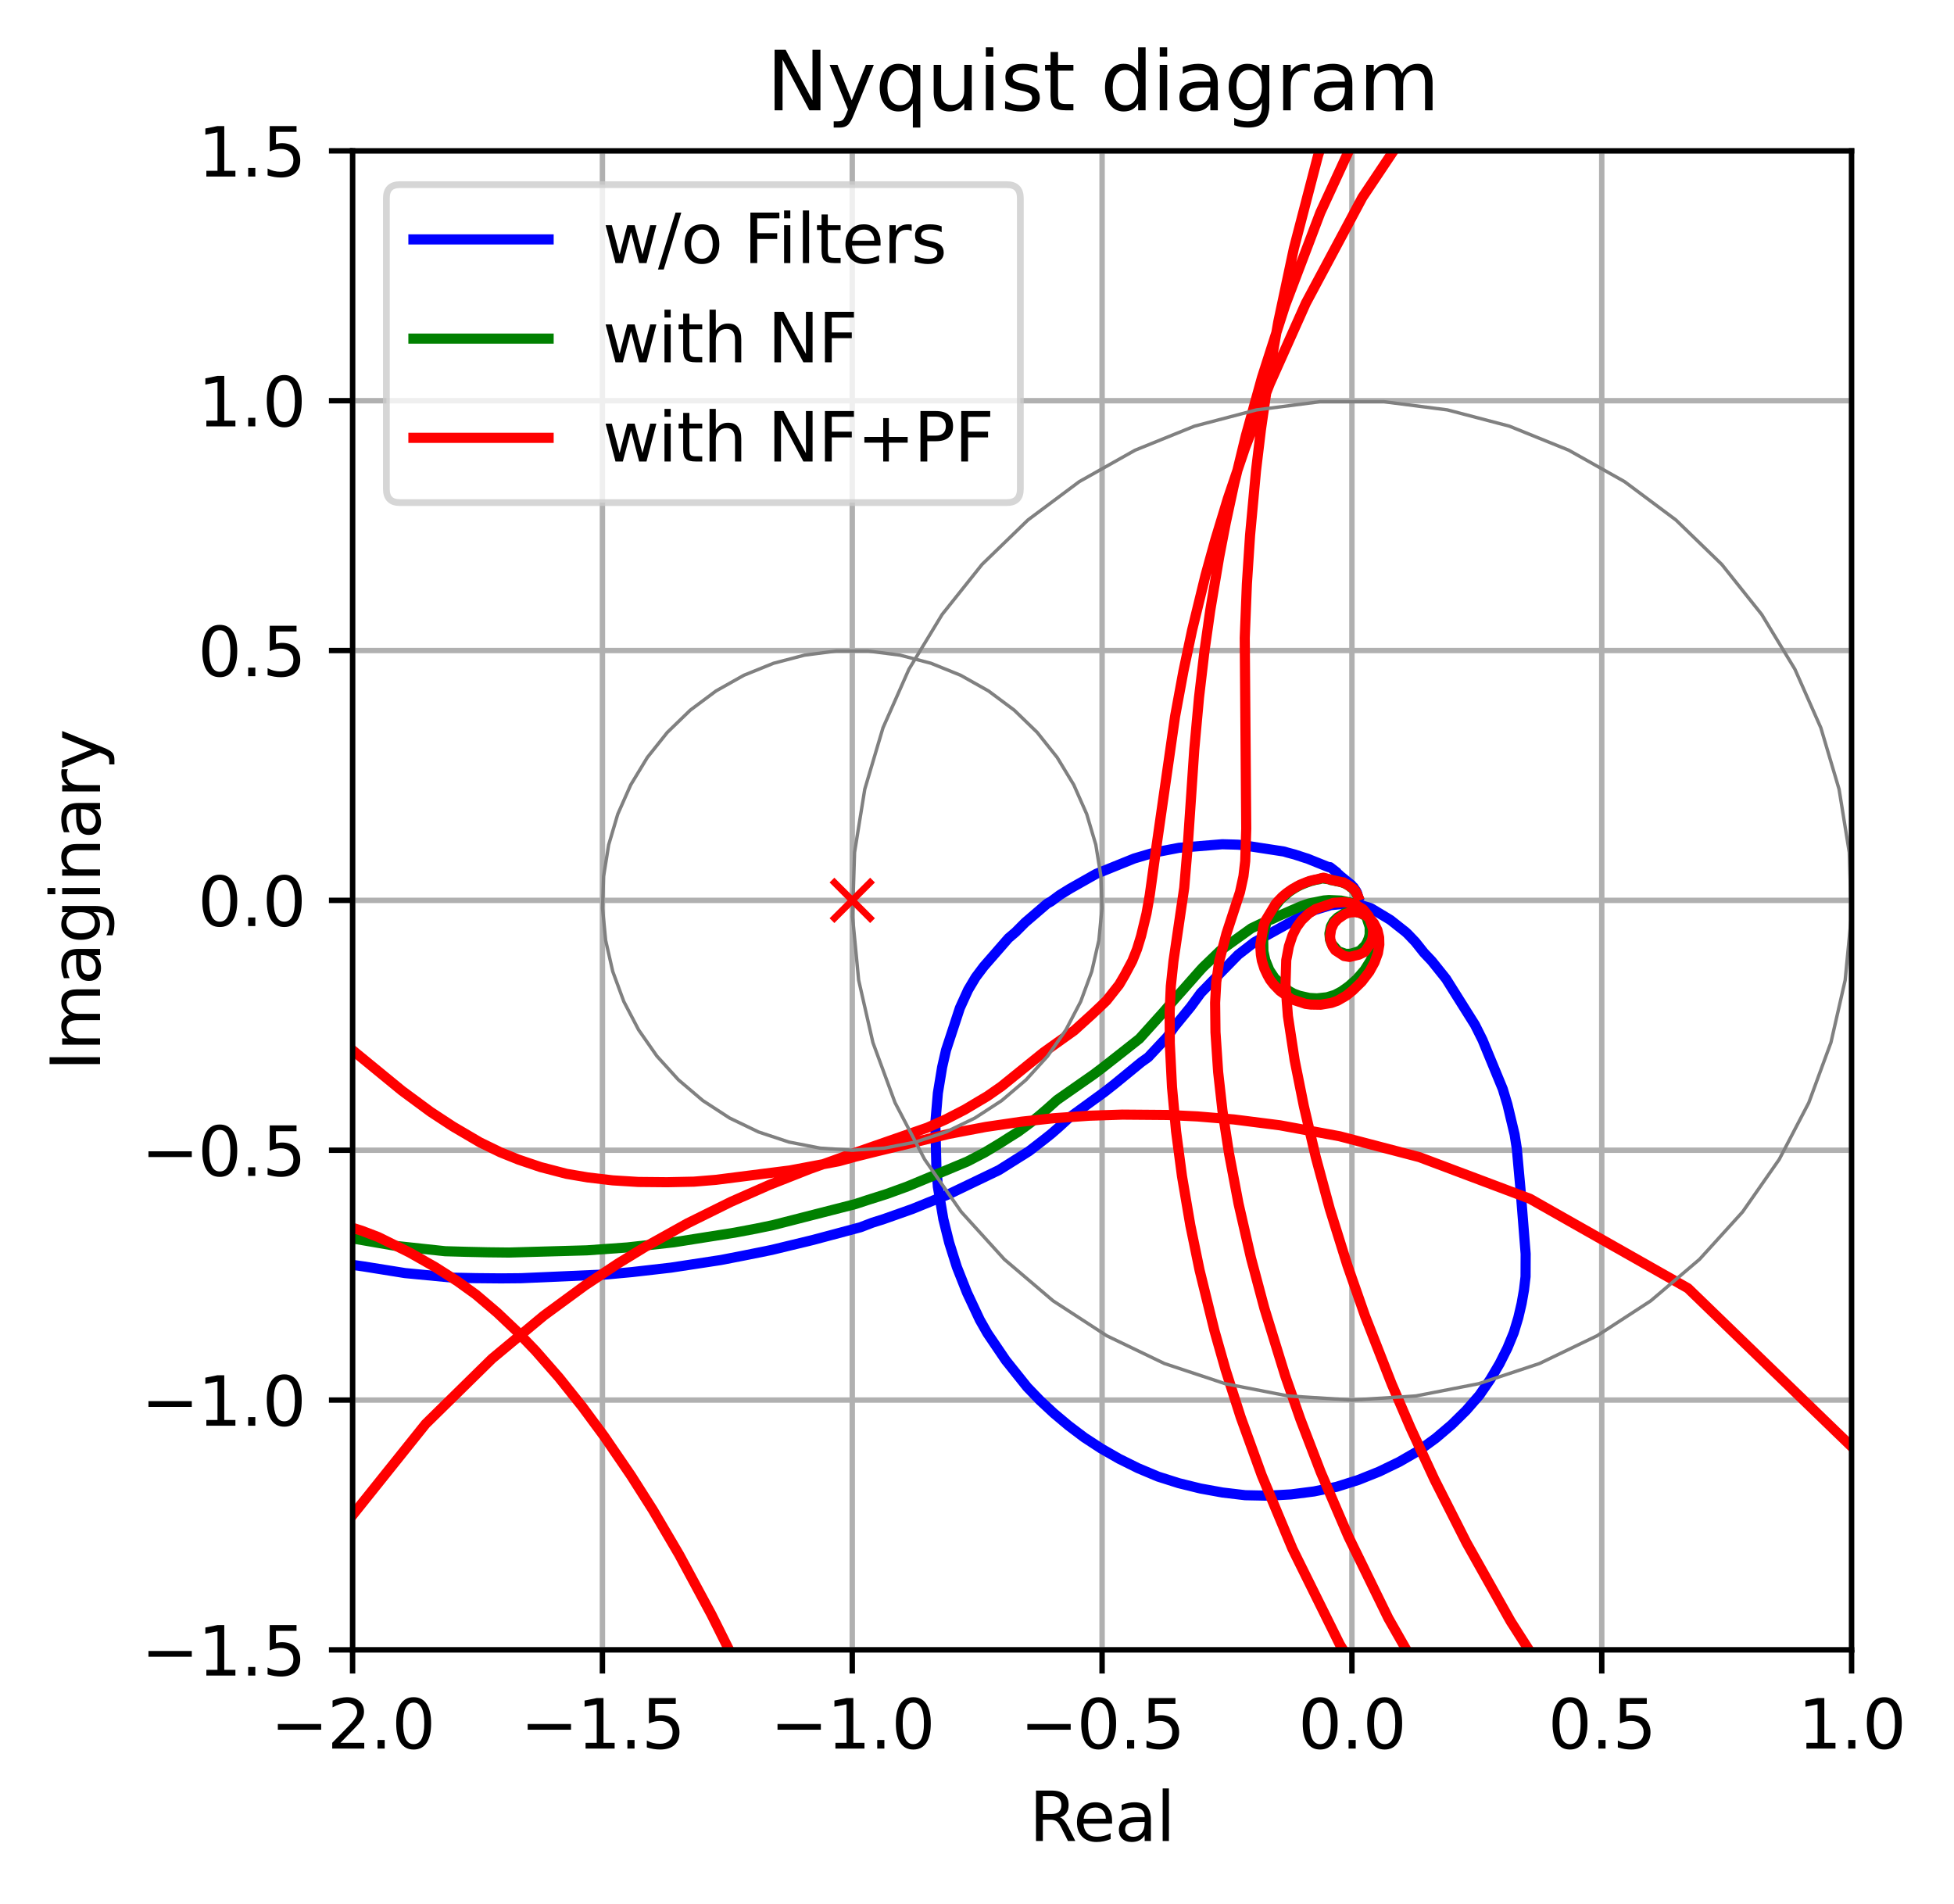 <?xml version="1.0" encoding="utf-8" standalone="no"?>
<!DOCTYPE svg PUBLIC "-//W3C//DTD SVG 1.1//EN"
  "http://www.w3.org/Graphics/SVG/1.1/DTD/svg11.dtd">
<svg xmlns:xlink="http://www.w3.org/1999/xlink" width="289.072pt" height="281.634pt" viewBox="0 0 289.072 281.634" xmlns="http://www.w3.org/2000/svg" version="1.1">
 <defs>
  <style type="text/css">*{stroke-linejoin: round; stroke-linecap: butt}</style>
 </defs>
 <g id="figure_1">
  <g id="patch_1">
   <path d="M 0 281.634 
L 289.072 281.634 
L 289.072 0 
L 0 0 
z
" style="fill: #ffffff"/>
  </g>
  <g id="axes_1">
   <g id="patch_2">
    <path d="M 52.161 244.078 
L 273.921 244.078 
L 273.921 22.318 
L 52.161 22.318 
z
" style="fill: #ffffff"/>
   </g>
   <g id="matplotlib.axis_1">
    <g id="xtick_1">
     <g id="line2d_1">
      <path d="M 52.161 244.078 
L 52.161 22.318 
" clip-path="url(#p9102ca8cbc)" style="fill: none; stroke: #b0b0b0; stroke-width: 0.8; stroke-linecap: square"/>
     </g>
     <g id="line2d_2">
      <defs>
       <path id="m57e8b98934" d="M 0 0 
L 0 3.5 
" style="stroke: #000000; stroke-width: 0.8"/>
      </defs>
      <g>
       <use xlink:href="#m57e8b98934" x="52.161" y="244.078" style="stroke: #000000; stroke-width: 0.8"/>
      </g>
     </g>
     <g id="text_1">
      <!-- −2.0 -->
      <g transform="translate(40.02 258.677) scale(0.1 -0.1)">
       <defs>
        <path id="DejaVuSans-2212" d="M 678 2272 
L 4684 2272 
L 4684 1741 
L 678 1741 
L 678 2272 
z
" transform="scale(0.016)"/>
        <path id="DejaVuSans-32" d="M 1228 531 
L 3431 531 
L 3431 0 
L 469 0 
L 469 531 
Q 828 903 1448 1529 
Q 2069 2156 2228 2338 
Q 2531 2678 2651 2914 
Q 2772 3150 2772 3378 
Q 2772 3750 2511 3984 
Q 2250 4219 1831 4219 
Q 1534 4219 1204 4116 
Q 875 4013 500 3803 
L 500 4441 
Q 881 4594 1212 4672 
Q 1544 4750 1819 4750 
Q 2544 4750 2975 4387 
Q 3406 4025 3406 3419 
Q 3406 3131 3298 2873 
Q 3191 2616 2906 2266 
Q 2828 2175 2409 1742 
Q 1991 1309 1228 531 
z
" transform="scale(0.016)"/>
        <path id="DejaVuSans-2e" d="M 684 794 
L 1344 794 
L 1344 0 
L 684 0 
L 684 794 
z
" transform="scale(0.016)"/>
        <path id="DejaVuSans-30" d="M 2034 4250 
Q 1547 4250 1301 3770 
Q 1056 3291 1056 2328 
Q 1056 1369 1301 889 
Q 1547 409 2034 409 
Q 2525 409 2770 889 
Q 3016 1369 3016 2328 
Q 3016 3291 2770 3770 
Q 2525 4250 2034 4250 
z
M 2034 4750 
Q 2819 4750 3233 4129 
Q 3647 3509 3647 2328 
Q 3647 1150 3233 529 
Q 2819 -91 2034 -91 
Q 1250 -91 836 529 
Q 422 1150 422 2328 
Q 422 3509 836 4129 
Q 1250 4750 2034 4750 
z
" transform="scale(0.016)"/>
       </defs>
       <use xlink:href="#DejaVuSans-2212"/>
       <use xlink:href="#DejaVuSans-32" x="83.789"/>
       <use xlink:href="#DejaVuSans-2e" x="147.412"/>
       <use xlink:href="#DejaVuSans-30" x="179.199"/>
      </g>
     </g>
    </g>
    <g id="xtick_2">
     <g id="line2d_3">
      <path d="M 89.121 244.078 
L 89.121 22.318 
" clip-path="url(#p9102ca8cbc)" style="fill: none; stroke: #b0b0b0; stroke-width: 0.8; stroke-linecap: square"/>
     </g>
     <g id="line2d_4">
      <g>
       <use xlink:href="#m57e8b98934" x="89.121" y="244.078" style="stroke: #000000; stroke-width: 0.8"/>
      </g>
     </g>
     <g id="text_2">
      <!-- −1.5 -->
      <g transform="translate(76.98 258.677) scale(0.1 -0.1)">
       <defs>
        <path id="DejaVuSans-31" d="M 794 531 
L 1825 531 
L 1825 4091 
L 703 3866 
L 703 4441 
L 1819 4666 
L 2450 4666 
L 2450 531 
L 3481 531 
L 3481 0 
L 794 0 
L 794 531 
z
" transform="scale(0.016)"/>
        <path id="DejaVuSans-35" d="M 691 4666 
L 3169 4666 
L 3169 4134 
L 1269 4134 
L 1269 2991 
Q 1406 3038 1543 3061 
Q 1681 3084 1819 3084 
Q 2600 3084 3056 2656 
Q 3513 2228 3513 1497 
Q 3513 744 3044 326 
Q 2575 -91 1722 -91 
Q 1428 -91 1123 -41 
Q 819 9 494 109 
L 494 744 
Q 775 591 1075 516 
Q 1375 441 1709 441 
Q 2250 441 2565 725 
Q 2881 1009 2881 1497 
Q 2881 1984 2565 2268 
Q 2250 2553 1709 2553 
Q 1456 2553 1204 2497 
Q 953 2441 691 2322 
L 691 4666 
z
" transform="scale(0.016)"/>
       </defs>
       <use xlink:href="#DejaVuSans-2212"/>
       <use xlink:href="#DejaVuSans-31" x="83.789"/>
       <use xlink:href="#DejaVuSans-2e" x="147.412"/>
       <use xlink:href="#DejaVuSans-35" x="179.199"/>
      </g>
     </g>
    </g>
    <g id="xtick_3">
     <g id="line2d_5">
      <path d="M 126.081 244.078 
L 126.081 22.318 
" clip-path="url(#p9102ca8cbc)" style="fill: none; stroke: #b0b0b0; stroke-width: 0.8; stroke-linecap: square"/>
     </g>
     <g id="line2d_6">
      <g>
       <use xlink:href="#m57e8b98934" x="126.081" y="244.078" style="stroke: #000000; stroke-width: 0.8"/>
      </g>
     </g>
     <g id="text_3">
      <!-- −1.0 -->
      <g transform="translate(113.94 258.677) scale(0.1 -0.1)">
       <use xlink:href="#DejaVuSans-2212"/>
       <use xlink:href="#DejaVuSans-31" x="83.789"/>
       <use xlink:href="#DejaVuSans-2e" x="147.412"/>
       <use xlink:href="#DejaVuSans-30" x="179.199"/>
      </g>
     </g>
    </g>
    <g id="xtick_4">
     <g id="line2d_7">
      <path d="M 163.041 244.078 
L 163.041 22.318 
" clip-path="url(#p9102ca8cbc)" style="fill: none; stroke: #b0b0b0; stroke-width: 0.8; stroke-linecap: square"/>
     </g>
     <g id="line2d_8">
      <g>
       <use xlink:href="#m57e8b98934" x="163.041" y="244.078" style="stroke: #000000; stroke-width: 0.8"/>
      </g>
     </g>
     <g id="text_4">
      <!-- −0.5 -->
      <g transform="translate(150.9 258.677) scale(0.1 -0.1)">
       <use xlink:href="#DejaVuSans-2212"/>
       <use xlink:href="#DejaVuSans-30" x="83.789"/>
       <use xlink:href="#DejaVuSans-2e" x="147.412"/>
       <use xlink:href="#DejaVuSans-35" x="179.199"/>
      </g>
     </g>
    </g>
    <g id="xtick_5">
     <g id="line2d_9">
      <path d="M 200.001 244.078 
L 200.001 22.318 
" clip-path="url(#p9102ca8cbc)" style="fill: none; stroke: #b0b0b0; stroke-width: 0.8; stroke-linecap: square"/>
     </g>
     <g id="line2d_10">
      <g>
       <use xlink:href="#m57e8b98934" x="200.001" y="244.078" style="stroke: #000000; stroke-width: 0.8"/>
      </g>
     </g>
     <g id="text_5">
      <!-- 0.0 -->
      <g transform="translate(192.049 258.677) scale(0.1 -0.1)">
       <use xlink:href="#DejaVuSans-30"/>
       <use xlink:href="#DejaVuSans-2e" x="63.623"/>
       <use xlink:href="#DejaVuSans-30" x="95.41"/>
      </g>
     </g>
    </g>
    <g id="xtick_6">
     <g id="line2d_11">
      <path d="M 236.961 244.078 
L 236.961 22.318 
" clip-path="url(#p9102ca8cbc)" style="fill: none; stroke: #b0b0b0; stroke-width: 0.8; stroke-linecap: square"/>
     </g>
     <g id="line2d_12">
      <g>
       <use xlink:href="#m57e8b98934" x="236.961" y="244.078" style="stroke: #000000; stroke-width: 0.8"/>
      </g>
     </g>
     <g id="text_6">
      <!-- 0.5 -->
      <g transform="translate(229.009 258.677) scale(0.1 -0.1)">
       <use xlink:href="#DejaVuSans-30"/>
       <use xlink:href="#DejaVuSans-2e" x="63.623"/>
       <use xlink:href="#DejaVuSans-35" x="95.41"/>
      </g>
     </g>
    </g>
    <g id="xtick_7">
     <g id="line2d_13">
      <path d="M 273.921 244.078 
L 273.921 22.318 
" clip-path="url(#p9102ca8cbc)" style="fill: none; stroke: #b0b0b0; stroke-width: 0.8; stroke-linecap: square"/>
     </g>
     <g id="line2d_14">
      <g>
       <use xlink:href="#m57e8b98934" x="273.921" y="244.078" style="stroke: #000000; stroke-width: 0.8"/>
      </g>
     </g>
     <g id="text_7">
      <!-- 1.0 -->
      <g transform="translate(265.969 258.677) scale(0.1 -0.1)">
       <use xlink:href="#DejaVuSans-31"/>
       <use xlink:href="#DejaVuSans-2e" x="63.623"/>
       <use xlink:href="#DejaVuSans-30" x="95.41"/>
      </g>
     </g>
    </g>
    <g id="text_8">
     <!-- Real -->
     <g transform="translate(152.262 272.355) scale(0.1 -0.1)">
      <defs>
       <path id="DejaVuSans-52" d="M 2841 2188 
Q 3044 2119 3236 1894 
Q 3428 1669 3622 1275 
L 4263 0 
L 3584 0 
L 2988 1197 
Q 2756 1666 2539 1819 
Q 2322 1972 1947 1972 
L 1259 1972 
L 1259 0 
L 628 0 
L 628 4666 
L 2053 4666 
Q 2853 4666 3247 4331 
Q 3641 3997 3641 3322 
Q 3641 2881 3436 2590 
Q 3231 2300 2841 2188 
z
M 1259 4147 
L 1259 2491 
L 2053 2491 
Q 2509 2491 2742 2702 
Q 2975 2913 2975 3322 
Q 2975 3731 2742 3939 
Q 2509 4147 2053 4147 
L 1259 4147 
z
" transform="scale(0.016)"/>
       <path id="DejaVuSans-65" d="M 3597 1894 
L 3597 1613 
L 953 1613 
Q 991 1019 1311 708 
Q 1631 397 2203 397 
Q 2534 397 2845 478 
Q 3156 559 3463 722 
L 3463 178 
Q 3153 47 2828 -22 
Q 2503 -91 2169 -91 
Q 1331 -91 842 396 
Q 353 884 353 1716 
Q 353 2575 817 3079 
Q 1281 3584 2069 3584 
Q 2775 3584 3186 3129 
Q 3597 2675 3597 1894 
z
M 3022 2063 
Q 3016 2534 2758 2815 
Q 2500 3097 2075 3097 
Q 1594 3097 1305 2825 
Q 1016 2553 972 2059 
L 3022 2063 
z
" transform="scale(0.016)"/>
       <path id="DejaVuSans-61" d="M 2194 1759 
Q 1497 1759 1228 1600 
Q 959 1441 959 1056 
Q 959 750 1161 570 
Q 1363 391 1709 391 
Q 2188 391 2477 730 
Q 2766 1069 2766 1631 
L 2766 1759 
L 2194 1759 
z
M 3341 1997 
L 3341 0 
L 2766 0 
L 2766 531 
Q 2569 213 2275 61 
Q 1981 -91 1556 -91 
Q 1019 -91 701 211 
Q 384 513 384 1019 
Q 384 1609 779 1909 
Q 1175 2209 1959 2209 
L 2766 2209 
L 2766 2266 
Q 2766 2663 2505 2880 
Q 2244 3097 1772 3097 
Q 1472 3097 1187 3025 
Q 903 2953 641 2809 
L 641 3341 
Q 956 3463 1253 3523 
Q 1550 3584 1831 3584 
Q 2591 3584 2966 3190 
Q 3341 2797 3341 1997 
z
" transform="scale(0.016)"/>
       <path id="DejaVuSans-6c" d="M 603 4863 
L 1178 4863 
L 1178 0 
L 603 0 
L 603 4863 
z
" transform="scale(0.016)"/>
      </defs>
      <use xlink:href="#DejaVuSans-52"/>
      <use xlink:href="#DejaVuSans-65" x="64.982"/>
      <use xlink:href="#DejaVuSans-61" x="126.506"/>
      <use xlink:href="#DejaVuSans-6c" x="187.785"/>
     </g>
    </g>
   </g>
   <g id="matplotlib.axis_2">
    <g id="ytick_1">
     <g id="line2d_15">
      <path d="M 52.161 244.078 
L 273.921 244.078 
" clip-path="url(#p9102ca8cbc)" style="fill: none; stroke: #b0b0b0; stroke-width: 0.8; stroke-linecap: square"/>
     </g>
     <g id="line2d_16">
      <defs>
       <path id="m9b3be0ae47" d="M 0 0 
L -3.5 0 
" style="stroke: #000000; stroke-width: 0.8"/>
      </defs>
      <g>
       <use xlink:href="#m9b3be0ae47" x="52.161" y="244.078" style="stroke: #000000; stroke-width: 0.8"/>
      </g>
     </g>
     <g id="text_9">
      <!-- −1.5 -->
      <g transform="translate(20.878 247.877) scale(0.1 -0.1)">
       <use xlink:href="#DejaVuSans-2212"/>
       <use xlink:href="#DejaVuSans-31" x="83.789"/>
       <use xlink:href="#DejaVuSans-2e" x="147.412"/>
       <use xlink:href="#DejaVuSans-35" x="179.199"/>
      </g>
     </g>
    </g>
    <g id="ytick_2">
     <g id="line2d_17">
      <path d="M 52.161 207.118 
L 273.921 207.118 
" clip-path="url(#p9102ca8cbc)" style="fill: none; stroke: #b0b0b0; stroke-width: 0.8; stroke-linecap: square"/>
     </g>
     <g id="line2d_18">
      <g>
       <use xlink:href="#m9b3be0ae47" x="52.161" y="207.118" style="stroke: #000000; stroke-width: 0.8"/>
      </g>
     </g>
     <g id="text_10">
      <!-- −1.0 -->
      <g transform="translate(20.878 210.917) scale(0.1 -0.1)">
       <use xlink:href="#DejaVuSans-2212"/>
       <use xlink:href="#DejaVuSans-31" x="83.789"/>
       <use xlink:href="#DejaVuSans-2e" x="147.412"/>
       <use xlink:href="#DejaVuSans-30" x="179.199"/>
      </g>
     </g>
    </g>
    <g id="ytick_3">
     <g id="line2d_19">
      <path d="M 52.161 170.158 
L 273.921 170.158 
" clip-path="url(#p9102ca8cbc)" style="fill: none; stroke: #b0b0b0; stroke-width: 0.8; stroke-linecap: square"/>
     </g>
     <g id="line2d_20">
      <g>
       <use xlink:href="#m9b3be0ae47" x="52.161" y="170.158" style="stroke: #000000; stroke-width: 0.8"/>
      </g>
     </g>
     <g id="text_11">
      <!-- −0.5 -->
      <g transform="translate(20.878 173.957) scale(0.1 -0.1)">
       <use xlink:href="#DejaVuSans-2212"/>
       <use xlink:href="#DejaVuSans-30" x="83.789"/>
       <use xlink:href="#DejaVuSans-2e" x="147.412"/>
       <use xlink:href="#DejaVuSans-35" x="179.199"/>
      </g>
     </g>
    </g>
    <g id="ytick_4">
     <g id="line2d_21">
      <path d="M 52.161 133.198 
L 273.921 133.198 
" clip-path="url(#p9102ca8cbc)" style="fill: none; stroke: #b0b0b0; stroke-width: 0.8; stroke-linecap: square"/>
     </g>
     <g id="line2d_22">
      <g>
       <use xlink:href="#m9b3be0ae47" x="52.161" y="133.198" style="stroke: #000000; stroke-width: 0.8"/>
      </g>
     </g>
     <g id="text_12">
      <!-- 0.0 -->
      <g transform="translate(29.258 136.997) scale(0.1 -0.1)">
       <use xlink:href="#DejaVuSans-30"/>
       <use xlink:href="#DejaVuSans-2e" x="63.623"/>
       <use xlink:href="#DejaVuSans-30" x="95.41"/>
      </g>
     </g>
    </g>
    <g id="ytick_5">
     <g id="line2d_23">
      <path d="M 52.161 96.238 
L 273.921 96.238 
" clip-path="url(#p9102ca8cbc)" style="fill: none; stroke: #b0b0b0; stroke-width: 0.8; stroke-linecap: square"/>
     </g>
     <g id="line2d_24">
      <g>
       <use xlink:href="#m9b3be0ae47" x="52.161" y="96.238" style="stroke: #000000; stroke-width: 0.8"/>
      </g>
     </g>
     <g id="text_13">
      <!-- 0.5 -->
      <g transform="translate(29.258 100.037) scale(0.1 -0.1)">
       <use xlink:href="#DejaVuSans-30"/>
       <use xlink:href="#DejaVuSans-2e" x="63.623"/>
       <use xlink:href="#DejaVuSans-35" x="95.41"/>
      </g>
     </g>
    </g>
    <g id="ytick_6">
     <g id="line2d_25">
      <path d="M 52.161 59.278 
L 273.921 59.278 
" clip-path="url(#p9102ca8cbc)" style="fill: none; stroke: #b0b0b0; stroke-width: 0.8; stroke-linecap: square"/>
     </g>
     <g id="line2d_26">
      <g>
       <use xlink:href="#m9b3be0ae47" x="52.161" y="59.278" style="stroke: #000000; stroke-width: 0.8"/>
      </g>
     </g>
     <g id="text_14">
      <!-- 1.0 -->
      <g transform="translate(29.258 63.077) scale(0.1 -0.1)">
       <use xlink:href="#DejaVuSans-31"/>
       <use xlink:href="#DejaVuSans-2e" x="63.623"/>
       <use xlink:href="#DejaVuSans-30" x="95.41"/>
      </g>
     </g>
    </g>
    <g id="ytick_7">
     <g id="line2d_27">
      <path d="M 52.161 22.318 
L 273.921 22.318 
" clip-path="url(#p9102ca8cbc)" style="fill: none; stroke: #b0b0b0; stroke-width: 0.8; stroke-linecap: square"/>
     </g>
     <g id="line2d_28">
      <g>
       <use xlink:href="#m9b3be0ae47" x="52.161" y="22.318" style="stroke: #000000; stroke-width: 0.8"/>
      </g>
     </g>
     <g id="text_15">
      <!-- 1.5 -->
      <g transform="translate(29.258 26.117) scale(0.1 -0.1)">
       <use xlink:href="#DejaVuSans-31"/>
       <use xlink:href="#DejaVuSans-2e" x="63.623"/>
       <use xlink:href="#DejaVuSans-35" x="95.41"/>
      </g>
     </g>
    </g>
    <g id="text_16">
     <!-- Imaginary -->
     <g transform="translate(14.798 158.418) rotate(-90) scale(0.1 -0.1)">
      <defs>
       <path id="DejaVuSans-49" d="M 628 4666 
L 1259 4666 
L 1259 0 
L 628 0 
L 628 4666 
z
" transform="scale(0.016)"/>
       <path id="DejaVuSans-6d" d="M 3328 2828 
Q 3544 3216 3844 3400 
Q 4144 3584 4550 3584 
Q 5097 3584 5394 3201 
Q 5691 2819 5691 2113 
L 5691 0 
L 5113 0 
L 5113 2094 
Q 5113 2597 4934 2840 
Q 4756 3084 4391 3084 
Q 3944 3084 3684 2787 
Q 3425 2491 3425 1978 
L 3425 0 
L 2847 0 
L 2847 2094 
Q 2847 2600 2669 2842 
Q 2491 3084 2119 3084 
Q 1678 3084 1418 2786 
Q 1159 2488 1159 1978 
L 1159 0 
L 581 0 
L 581 3500 
L 1159 3500 
L 1159 2956 
Q 1356 3278 1631 3431 
Q 1906 3584 2284 3584 
Q 2666 3584 2933 3390 
Q 3200 3197 3328 2828 
z
" transform="scale(0.016)"/>
       <path id="DejaVuSans-67" d="M 2906 1791 
Q 2906 2416 2648 2759 
Q 2391 3103 1925 3103 
Q 1463 3103 1205 2759 
Q 947 2416 947 1791 
Q 947 1169 1205 825 
Q 1463 481 1925 481 
Q 2391 481 2648 825 
Q 2906 1169 2906 1791 
z
M 3481 434 
Q 3481 -459 3084 -895 
Q 2688 -1331 1869 -1331 
Q 1566 -1331 1297 -1286 
Q 1028 -1241 775 -1147 
L 775 -588 
Q 1028 -725 1275 -790 
Q 1522 -856 1778 -856 
Q 2344 -856 2625 -561 
Q 2906 -266 2906 331 
L 2906 616 
Q 2728 306 2450 153 
Q 2172 0 1784 0 
Q 1141 0 747 490 
Q 353 981 353 1791 
Q 353 2603 747 3093 
Q 1141 3584 1784 3584 
Q 2172 3584 2450 3431 
Q 2728 3278 2906 2969 
L 2906 3500 
L 3481 3500 
L 3481 434 
z
" transform="scale(0.016)"/>
       <path id="DejaVuSans-69" d="M 603 3500 
L 1178 3500 
L 1178 0 
L 603 0 
L 603 3500 
z
M 603 4863 
L 1178 4863 
L 1178 4134 
L 603 4134 
L 603 4863 
z
" transform="scale(0.016)"/>
       <path id="DejaVuSans-6e" d="M 3513 2113 
L 3513 0 
L 2938 0 
L 2938 2094 
Q 2938 2591 2744 2837 
Q 2550 3084 2163 3084 
Q 1697 3084 1428 2787 
Q 1159 2491 1159 1978 
L 1159 0 
L 581 0 
L 581 3500 
L 1159 3500 
L 1159 2956 
Q 1366 3272 1645 3428 
Q 1925 3584 2291 3584 
Q 2894 3584 3203 3211 
Q 3513 2838 3513 2113 
z
" transform="scale(0.016)"/>
       <path id="DejaVuSans-72" d="M 2631 2963 
Q 2534 3019 2420 3045 
Q 2306 3072 2169 3072 
Q 1681 3072 1420 2755 
Q 1159 2438 1159 1844 
L 1159 0 
L 581 0 
L 581 3500 
L 1159 3500 
L 1159 2956 
Q 1341 3275 1631 3429 
Q 1922 3584 2338 3584 
Q 2397 3584 2469 3576 
Q 2541 3569 2628 3553 
L 2631 2963 
z
" transform="scale(0.016)"/>
       <path id="DejaVuSans-79" d="M 2059 -325 
Q 1816 -950 1584 -1140 
Q 1353 -1331 966 -1331 
L 506 -1331 
L 506 -850 
L 844 -850 
Q 1081 -850 1212 -737 
Q 1344 -625 1503 -206 
L 1606 56 
L 191 3500 
L 800 3500 
L 1894 763 
L 2988 3500 
L 3597 3500 
L 2059 -325 
z
" transform="scale(0.016)"/>
      </defs>
      <use xlink:href="#DejaVuSans-49"/>
      <use xlink:href="#DejaVuSans-6d" x="29.492"/>
      <use xlink:href="#DejaVuSans-61" x="126.904"/>
      <use xlink:href="#DejaVuSans-67" x="188.184"/>
      <use xlink:href="#DejaVuSans-69" x="251.66"/>
      <use xlink:href="#DejaVuSans-6e" x="279.443"/>
      <use xlink:href="#DejaVuSans-61" x="342.822"/>
      <use xlink:href="#DejaVuSans-72" x="404.102"/>
      <use xlink:href="#DejaVuSans-79" x="445.215"/>
     </g>
    </g>
   </g>
   <g id="line2d_29">
    <path d="M -1 168.209 
L 3.293 170.373 
L 8.539 172.741 
L 12.904 174.49 
L 17.42 176.059 
L 20.818 177.255 
L 23.469 178.322 
L 29.188 181.055 
L 34.599 183.592 
L 37.787 184.743 
L 41.895 185.77 
L 45.884 186.486 
L 52.051 187.107 
L 53.829 187.361 
L 59.917 188.336 
L 67.017 189.016 
L 70.447 189.087 
L 74.127 189.121 
L 77.054 189.095 
L 89.793 188.531 
L 93.485 188.189 
L 99.252 187.531 
L 106.629 186.406 
L 110.107 185.729 
L 114.176 184.908 
L 116.862 184.257 
L 120.226 183.446 
L 127.283 181.561 
L 129.068 180.877 
L 130.72 180.356 
L 134.966 178.854 
L 140.401 176.645 
L 147.774 173.105 
L 152.233 170.302 
L 154.632 168.445 
L 155.506 167.748 
L 156.639 166.762 
L 158.204 165.323 
L 163.48 161.484 
L 164.855 160.402 
L 168.847 157.132 
L 169.867 156.405 
L 171.711 154.431 
L 172.661 153.423 
L 173.721 151.912 
L 176.134 148.966 
L 177.659 146.883 
L 183.169 141.246 
L 185.56 139.396 
L 191.583 136.058 
L 192.229 135.7 
L 194.502 134.623 
L 196.842 133.914 
L 199.742 133.594 
L 200.402 133.63 
L 202.665 134.307 
L 202.858 134.391 
L 205.437 135.939 
L 205.709 136.108 
L 207.932 137.863 
L 208.223 138.131 
L 209.374 139.331 
L 210.659 140.948 
L 211.811 142.164 
L 213.921 144.799 
L 218.204 151.611 
L 219.318 153.836 
L 222.319 161.108 
L 223.015 163.414 
L 224.071 167.843 
L 224.396 169.924 
L 224.971 176.286 
L 225.704 185.489 
L 225.689 188.857 
L 225.461 190.807 
L 225.105 192.839 
L 224.611 194.948 
L 223.947 197.141 
L 223.005 199.427 
L 221.847 201.736 
L 220.475 204.06 
L 218.869 206.391 
L 216.914 208.64 
L 214.761 210.761 
L 212.414 212.755 
L 209.842 214.629 
L 207 216.267 
L 204.031 217.704 
L 200.944 218.94 
L 197.72 219.96 
L 194.39 220.64 
L 191.015 221.074 
L 187.617 221.267 
L 184.22 221.197 
L 180.865 220.8 
L 177.582 220.203 
L 174.388 219.417 
L 171.313 218.439 
L 168.374 217.204 
L 165.566 215.813 
L 162.901 214.287 
L 160.395 212.649 
L 158.077 210.897 
L 155.892 209.066 
L 153.849 207.165 
L 151.96 205.206 
L 148.786 201.234 
L 146.083 197.25 
L 144.946 195.252 
L 143.059 191.236 
L 141.552 187.426 
L 140.419 183.827 
L 139.557 180.357 
L 138.746 175.56 
L 138.527 172.6 
L 138.37 166.144 
L 138.748 161.706 
L 139.374 157.889 
L 139.954 155.353 
L 142.005 149.116 
L 143.224 146.438 
L 144.331 144.582 
L 145.529 142.99 
L 149.197 138.785 
L 150.228 137.908 
L 151.661 136.469 
L 154.909 133.683 
L 155.506 133.348 
L 156.77 132.41 
L 158.294 131.468 
L 162.167 129.278 
L 167.802 127 
L 170.193 126.293 
L 171.338 126.01 
L 174.429 125.42 
L 180.819 124.894 
L 182.487 124.939 
L 183.116 124.961 
L 183.577 124.995 
L 189.952 125.974 
L 190.439 126.122 
L 190.725 126.198 
L 191.529 126.412 
L 192.985 126.89 
L 193.292 126.982 
L 193.454 127.036 
L 193.706 127.136 
L 193.957 127.241 
L 196.563 128.285 
L 196.77 128.283 
L 197.711 129.014 
L 197.702 129.021 
L 197.751 129.042 
L 197.78 129.098 
L 197.933 129.265 
L 198.061 129.387 
L 198.132 129.467 
L 198.104 129.393 
L 198.149 129.463 
L 199.906 130.899 
L 199.888 130.887 
L 199.905 130.937 
L 199.905 130.885 
L 199.973 130.955 
L 200.037 131.062 
L 200.248 131.25 
L 200.22 131.254 
L 200.198 131.262 
L 200.301 131.33 
L 200.292 131.308 
L 200.347 131.454 
L 200.359 131.438 
L 200.63 131.827 
L 200.618 131.804 
L 200.633 131.921 
L 200.645 131.92 
L 200.631 131.938 
L 200.722 132.069 
L 200.74 132.037 
L 200.754 132.182 
L 200.818 132.243 
L 200.743 132.221 
L 200.804 132.271 
L 200.91 132.654 
L 200.796 132.271 
L 200.91 132.654 
" clip-path="url(#p9102ca8cbc)" style="fill: none; stroke: #0000ff; stroke-width: 1.5; stroke-linecap: square"/>
   </g>
   <g id="line2d_30">
    <path d="M -1 163.996 
L 2.982 166.035 
L 8.1 168.398 
L 12.397 170.15 
L 16.84 171.723 
L 19.517 172.701 
L 22.621 173.983 
L 27.41 176.341 
L 33.793 179.423 
L 36.547 180.448 
L 40.61 181.522 
L 44.561 182.288 
L 50.679 182.984 
L 52.439 183.258 
L 58.642 184.328 
L 65.849 185.101 
L 69.068 185.193 
L 72.221 185.263 
L 75.294 185.298 
L 86.824 184.971 
L 92.785 184.545 
L 99.651 183.784 
L 108.662 182.361 
L 111.829 181.765 
L 114.346 181.244 
L 126.503 178.137 
L 128.38 177.521 
L 131.187 176.63 
L 134.252 175.515 
L 143.077 171.844 
L 145.648 170.509 
L 148.043 169.068 
L 149.248 168.299 
L 150.589 167.462 
L 152.472 166.076 
L 153.759 165.03 
L 154.829 164.112 
L 156.383 162.726 
L 161.781 158.957 
L 163.149 157.925 
L 166.352 155.412 
L 168.563 153.664 
L 172.092 149.747 
L 173.92 147.641 
L 174.823 146.634 
L 177.478 143.626 
L 177.946 143.115 
L 178.873 142.227 
L 180.514 140.64 
L 185.104 137.341 
L 186.588 136.633 
L 188.334 135.909 
L 188.984 135.591 
L 192.355 134.113 
L 193.234 133.796 
L 193.672 133.656 
L 195.85 133.212 
L 196.605 133.152 
L 198.386 133.228 
L 199.783 133.528 
L 200.283 133.733 
L 200.812 134.056 
L 201.621 134.789 
L 202.084 135.47 
L 202.629 137.14 
L 202.624 138.206 
L 202.55 138.549 
L 202.457 138.879 
L 202.235 139.393 
L 201.981 139.84 
L 201.19 140.647 
L 200.525 140.884 
L 200.043 141.027 
L 199.736 141.1 
L 199.073 141.112 
L 197.971 140.716 
L 196.955 139.558 
L 196.757 139.015 
L 196.67 138.105 
L 196.895 137.048 
L 197.294 136.296 
L 197.894 135.713 
L 198.898 135.097 
L 199.592 134.889 
L 200.457 134.873 
L 201.164 135.05 
L 201.852 135.407 
L 202.462 135.927 
L 202.954 136.575 
L 203.391 137.563 
L 203.582 138.6 
L 203.561 139.619 
L 203.305 140.804 
L 202.772 142.074 
L 201.869 143.512 
L 200.72 144.84 
L 199.514 145.904 
L 198.46 146.658 
L 197.471 147.178 
L 196.321 147.533 
L 194.827 147.696 
L 193.686 147.631 
L 192.202 147.297 
L 191.346 146.973 
L 190.589 146.546 
L 188.57 144.696 
L 187.784 143.506 
L 187.187 142.028 
L 186.907 140.731 
L 186.866 138.448 
L 187.381 136.348 
L 188.336 134.465 
L 189.371 133.128 
L 189.56 132.945 
L 190.678 131.963 
L 191.008 131.736 
L 191.416 131.468 
L 191.713 131.288 
L 192.023 131.12 
L 192.331 130.963 
L 192.667 130.816 
L 193.164 130.616 
L 193.995 130.322 
L 194.148 130.295 
L 194.411 130.223 
L 194.622 130.161 
L 195.214 130.064 
L 195.511 129.938 
L 196.662 130.082 
L 196.818 130.166 
L 196.812 130.148 
L 196.811 130.137 
L 196.906 130.202 
L 196.924 130.185 
L 196.995 130.216 
L 197.028 130.2 
L 197.357 130.283 
L 197.695 130.344 
L 197.731 130.38 
L 197.711 130.337 
L 197.806 130.359 
L 197.883 130.373 
L 197.834 130.394 
L 197.894 130.377 
L 198.278 130.482 
L 198.275 130.471 
L 198.377 130.511 
L 198.385 130.497 
L 198.724 130.612 
L 199.002 130.724 
L 199.288 130.887 
L 199.261 130.862 
L 199.43 130.973 
L 199.424 130.961 
L 199.707 131.146 
L 199.688 131.134 
L 199.872 131.236 
L 199.848 131.25 
L 199.833 131.273 
L 199.911 131.268 
L 199.92 131.329 
L 199.974 131.315 
L 200.006 131.371 
L 200.263 131.607 
L 200.249 131.605 
L 200.341 131.672 
L 200.248 131.622 
L 200.324 131.692 
L 200.411 131.817 
L 200.349 131.688 
L 200.435 131.799 
L 200.53 131.925 
L 200.424 131.813 
L 200.521 131.917 
L 200.563 132.039 
L 200.534 131.918 
L 200.578 132.016 
L 200.842 132.565 
L 200.58 132.009 
L 200.842 132.565 
" clip-path="url(#p9102ca8cbc)" style="fill: none; stroke: #008000; stroke-width: 1.5; stroke-linecap: square"/>
   </g>
   <g id="line2d_31">
    <path d="M -1 156.381 
L 3.515 159.058 
L 8.894 161.942 
L 13.431 164.134 
L 18.316 166.232 
L 20.538 167.24 
L 23.91 168.911 
L 28.713 171.684 
L 35.392 175.516 
L 38.747 177.089 
L 43.603 178.906 
L 48.614 180.514 
L 53.52 182.072 
L 55.978 183.011 
L 60.622 185.312 
L 64.369 187.44 
L 67.664 189.538 
L 70.411 191.519 
L 73.571 194.206 
L 76.409 196.897 
L 79.239 199.843 
L 82.701 203.796 
L 86.17 208.138 
L 89.381 212.485 
L 93.357 218.299 
L 96.604 223.406 
L 100.479 230 
L 105.244 238.837 
L 108.059 244.481 
L 111.228 251.269 
L 114.806 259.579 
L 118.845 269.969 
L 123.137 282.634 
M -1 115.345 
L 4.359 118.75 
L 11.367 123.485 
L 21.942 131.116 
L 29.556 136.967 
L 37.716 143.539 
L 59.485 161.373 
L 63.705 164.485 
L 67.02 166.658 
L 70.985 168.986 
L 74.027 170.469 
L 76.725 171.556 
L 79.979 172.656 
L 83.811 173.651 
L 86.951 174.185 
L 90.64 174.619 
L 94.431 174.854 
L 98.667 174.894 
L 102.655 174.811 
L 105.885 174.545 
L 116.852 173.152 
L 124.076 171.794 
L 126.495 171.126 
L 129.796 170.304 
L 140.345 167.754 
L 145.831 166.714 
L 151.114 165.939 
L 155.903 165.424 
L 161.161 165.054 
L 166.038 164.892 
L 172.743 164.946 
L 177.139 165.16 
L 182.551 165.61 
L 189.368 166.476 
L 198.193 168.098 
L 209.99 171.186 
L 226.339 177.34 
L 249.707 190.576 
L 282.305 222.119 
L 290.072 244.004 
M 30.027 282.634 
L 35.219 254.583 
L 50.353 226.401 
L 62.969 210.654 
L 72.79 201.003 
L 80.448 194.635 
L 86.519 190.182 
L 91.426 186.925 
L 95.463 184.454 
L 101.701 180.979 
L 108.163 177.782 
L 113.806 175.296 
L 119.78 172.939 
L 126.248 170.625 
L 137.2 166.815 
L 139.956 165.581 
L 142.721 164.157 
L 144.701 162.978 
L 146.09 162.153 
L 148.144 160.722 
L 154.363 155.699 
L 158.931 152.441 
L 161.633 149.99 
L 162.802 148.882 
L 163.696 148.03 
L 165.57 145.659 
L 166.414 144.217 
L 167.506 142.167 
L 168.202 140.439 
L 168.807 138.471 
L 169.61 135.154 
L 170.095 132.393 
L 171.117 124.977 
L 173.839 105.983 
L 175.077 99.283 
L 176.361 93.209 
L 178.341 85.106 
L 179.767 79.95 
L 181.647 73.76 
L 184.21 66.207 
L 187.833 56.809 
L 193.188 44.843 
L 201.551 29.205 
L 215.577 8.231 
L 223.926 -1 
M 226.029 282.634 
L 209.581 261.956 
L 198.194 243.245 
L 191.22 229.159 
L 186.666 218.27 
L 183.541 209.637 
L 181.31 202.642 
L 179.667 196.868 
L 177.463 187.904 
L 176.097 181.271 
L 174.864 174.022 
L 173.985 167.356 
L 173.384 160.812 
L 173.057 154.314 
L 173.04 149.681 
L 173.207 145.908 
L 173.6 142.197 
L 175.191 131.351 
L 175.728 124.946 
L 176.68 110.877 
L 177.386 103.136 
L 178.187 96.325 
L 179.046 90.269 
L 180.376 82.342 
L 181.332 77.382 
L 182.595 71.514 
L 184.305 64.469 
L 186.689 55.864 
L 190.133 45.14 
L 195.33 31.45 
L 203.616 13.492 
L 212.092 -1 
M 234.908 282.634 
L 228.549 275.575 
L 214.283 254.996 
L 205.402 239.421 
L 199.497 227.349 
L 195.376 217.761 
L 192.384 209.982 
L 190.142 203.554 
L 187.056 193.558 
L 185.078 186.146 
L 183.223 178.049 
L 181.818 170.616 
L 180.853 164.351 
L 180.211 158.59 
L 179.816 152.69 
L 179.764 148.345 
L 179.932 145.297 
L 180.362 142.219 
L 181.435 138.126 
L 183.441 131.977 
L 183.954 129.625 
L 184.218 127.386 
L 184.369 122.568 
L 184.146 94.377 
L 184.463 86.385 
L 184.933 79.186 
L 185.811 69.643 
L 186.534 63.6 
L 187.569 56.384 
L 189.106 47.615 
L 191.411 36.767 
L 194.985 23.041 
L 200.774 5.203 
L 203.348 -1 
M 255.504 282.634 
L 247.274 273.78 
L 232.929 254.628 
L 223.497 239.872 
L 216.951 228.234 
L 212.206 218.861 
L 208.643 211.172 
L 205.89 204.766 
L 201.954 194.703 
L 199.323 187.168 
L 196.733 178.86 
L 194.652 171.171 
L 192.895 163.659 
L 191.527 156.83 
L 190.533 150.309 
L 190.175 145.686 
L 190.287 142.037 
L 190.672 140.003 
L 191.215 138.353 
L 191.827 137.151 
L 192.577 136.132 
L 193.62 135.142 
L 194.643 134.479 
L 197.292 133.561 
L 198.892 133.462 
L 200.308 133.707 
L 201.647 134.506 
L 202.486 135.533 
L 203.109 137.393 
L 203.143 137.797 
L 203.059 138.696 
L 202.985 138.995 
L 202.793 139.496 
L 201.882 140.826 
L 201.057 141.227 
L 199.652 141.568 
L 198.831 141.431 
L 197.534 140.583 
L 197.109 139.964 
L 196.804 138.985 
L 196.772 138.465 
L 196.921 137.474 
L 197.324 136.589 
L 197.922 135.945 
L 198.942 135.246 
L 199.659 134.993 
L 200.565 134.931 
L 201.315 135.081 
L 202.055 135.42 
L 202.72 135.935 
L 203.269 136.59 
L 203.776 137.604 
L 204.028 138.683 
L 204.056 139.753 
L 203.846 141.009 
L 203.348 142.368 
L 202.589 143.744 
L 201.458 145.225 
L 200.108 146.544 
L 199.168 147.295 
L 197.879 148.039 
L 196.957 148.371 
L 195.395 148.633 
L 193.928 148.61 
L 193.129 148.507 
L 191.089 147.838 
L 189.336 146.585 
L 188.411 145.623 
L 187.895 144.952 
L 187.509 144.264 
L 187.05 143.289 
L 186.681 142.12 
L 186.576 141.49 
L 186.533 141.234 
L 186.439 139.839 
L 186.936 136.9 
L 187.177 136.254 
L 188.742 133.669 
L 188.912 133.478 
L 189.116 133.258 
L 189.687 132.664 
L 190.085 132.326 
L 190.333 132.12 
L 191.166 131.531 
L 191.451 131.38 
L 191.734 131.213 
L 191.844 131.142 
L 192.328 130.888 
L 193.387 130.455 
L 193.472 130.444 
L 193.485 130.431 
L 193.708 130.333 
L 193.832 130.331 
L 193.84 130.305 
L 194.191 130.215 
L 194.68 130.105 
L 194.671 130.122 
L 194.816 130.088 
L 195.785 129.841 
L 196.005 129.891 
L 196.166 129.935 
L 196.367 130.011 
L 197.291 130.249 
L 197.415 130.251 
L 197.414 130.266 
L 198.722 130.559 
L 198.7 130.583 
L 198.775 130.534 
L 198.827 130.603 
L 199.117 130.768 
L 199.101 130.73 
L 199.263 130.837 
L 199.263 130.828 
L 200.071 131.375 
L 200.054 131.347 
L 200.127 131.451 
L 200.14 131.439 
L 200.292 131.548 
L 200.327 131.657 
L 200.354 131.653 
L 200.53 131.837 
L 200.516 131.844 
L 200.554 131.954 
L 200.585 131.897 
L 200.709 132.218 
L 200.736 132.207 
L 200.873 132.527 
L 200.739 132.2 
L 200.873 132.527 
" clip-path="url(#p9102ca8cbc)" style="fill: none; stroke: #ff0000; stroke-width: 1.5; stroke-linecap: square"/>
   </g>
   <g id="line2d_32">
    <path d="M 200.001 207.118 
L 190.548 206.511 
L 181.251 204.701 
L 172.261 201.716 
L 163.727 197.606 
L 155.789 192.439 
L 148.576 186.299 
L 142.208 179.286 
L 136.789 171.518 
L 132.408 163.12 
L 129.136 154.23 
L 127.028 144.996 
L 126.119 135.567 
L 126.423 126.1 
L 127.934 116.749 
L 130.629 107.669 
L 134.464 99.007 
L 139.374 90.907 
L 145.28 83.502 
L 152.084 76.912 
L 159.675 71.247 
L 167.928 66.599 
L 176.708 63.044 
L 185.87 60.641 
L 195.265 59.43 
L 204.737 59.43 
L 214.131 60.641 
L 223.294 63.044 
L 232.074 66.599 
L 240.327 71.247 
L 247.918 76.912 
L 254.722 83.502 
L 260.628 90.907 
L 265.538 99.007 
L 269.373 107.669 
L 272.068 116.749 
L 273.579 126.1 
L 273.883 135.567 
L 272.973 144.996 
L 270.866 154.23 
L 267.594 163.12 
L 263.213 171.518 
L 257.794 179.286 
L 251.426 186.299 
L 244.213 192.439 
L 236.275 197.606 
L 227.741 201.716 
L 218.751 204.701 
L 209.454 206.511 
L 200.001 207.118 
" clip-path="url(#p9102ca8cbc)" style="fill: none; stroke: #808080; stroke-width: 0.5; stroke-linecap: square"/>
   </g>
   <g id="line2d_33">
    <path d="M 126.081 170.158 
L 121.355 169.855 
L 116.706 168.949 
L 112.211 167.457 
L 107.944 165.402 
L 103.975 162.818 
L 100.369 159.748 
L 97.184 156.242 
L 94.475 152.358 
L 92.284 148.159 
L 90.649 143.714 
L 89.595 139.097 
L 89.14 134.383 
L 89.292 129.649 
L 90.048 124.974 
L 91.395 120.433 
L 93.312 116.103 
L 95.767 112.053 
L 98.72 108.35 
L 102.122 105.055 
L 105.918 102.222 
L 110.045 99.898 
L 114.435 98.121 
L 119.016 96.92 
L 123.713 96.314 
L 128.449 96.314 
L 133.146 96.92 
L 137.727 98.121 
L 142.117 99.898 
L 146.244 102.222 
L 150.039 105.055 
L 153.442 108.35 
L 156.395 112.053 
L 158.85 116.103 
L 160.767 120.433 
L 162.114 124.974 
L 162.87 129.649 
L 163.022 134.383 
L 162.567 139.097 
L 161.513 143.714 
L 159.878 148.159 
L 157.687 152.358 
L 154.977 156.242 
L 151.793 159.748 
L 148.187 162.818 
L 144.218 165.402 
L 139.951 167.457 
L 135.456 168.949 
L 130.807 169.855 
L 126.081 170.158 
" clip-path="url(#p9102ca8cbc)" style="fill: none; stroke: #808080; stroke-width: 0.5; stroke-linecap: square"/>
   </g>
   <g id="line2d_34">
    <path d="M 126.081 133.198 
" clip-path="url(#p9102ca8cbc)" style="fill: none; stroke: #ff0000; stroke-width: 1.5; stroke-linecap: square"/>
    <defs>
     <path id="mc7b7828b21" d="M -3 3 
L 3 -3 
M -3 -3 
L 3 3 
" style="stroke: #ff0000"/>
    </defs>
    <g clip-path="url(#p9102ca8cbc)">
     <use xlink:href="#mc7b7828b21" x="126.081" y="133.198" style="fill: #ff0000; stroke: #ff0000"/>
    </g>
   </g>
   <g id="patch_3">
    <path d="M 52.161 244.078 
L 52.161 22.318 
" style="fill: none; stroke: #000000; stroke-width: 0.8; stroke-linejoin: miter; stroke-linecap: square"/>
   </g>
   <g id="patch_4">
    <path d="M 273.921 244.078 
L 273.921 22.318 
" style="fill: none; stroke: #000000; stroke-width: 0.8; stroke-linejoin: miter; stroke-linecap: square"/>
   </g>
   <g id="patch_5">
    <path d="M 52.161 244.078 
L 273.921 244.078 
" style="fill: none; stroke: #000000; stroke-width: 0.8; stroke-linejoin: miter; stroke-linecap: square"/>
   </g>
   <g id="patch_6">
    <path d="M 52.161 22.318 
L 273.921 22.318 
" style="fill: none; stroke: #000000; stroke-width: 0.8; stroke-linejoin: miter; stroke-linecap: square"/>
   </g>
   <g id="text_17">
    <!-- Nyquist diagram -->
    <g transform="translate(113.388 16.318) scale(0.12 -0.12)">
     <defs>
      <path id="DejaVuSans-4e" d="M 628 4666 
L 1478 4666 
L 3547 763 
L 3547 4666 
L 4159 4666 
L 4159 0 
L 3309 0 
L 1241 3903 
L 1241 0 
L 628 0 
L 628 4666 
z
" transform="scale(0.016)"/>
      <path id="DejaVuSans-71" d="M 947 1747 
Q 947 1113 1208 752 
Q 1469 391 1925 391 
Q 2381 391 2643 752 
Q 2906 1113 2906 1747 
Q 2906 2381 2643 2742 
Q 2381 3103 1925 3103 
Q 1469 3103 1208 2742 
Q 947 2381 947 1747 
z
M 2906 525 
Q 2725 213 2448 61 
Q 2172 -91 1784 -91 
Q 1150 -91 751 415 
Q 353 922 353 1747 
Q 353 2572 751 3078 
Q 1150 3584 1784 3584 
Q 2172 3584 2448 3432 
Q 2725 3281 2906 2969 
L 2906 3500 
L 3481 3500 
L 3481 -1331 
L 2906 -1331 
L 2906 525 
z
" transform="scale(0.016)"/>
      <path id="DejaVuSans-75" d="M 544 1381 
L 544 3500 
L 1119 3500 
L 1119 1403 
Q 1119 906 1312 657 
Q 1506 409 1894 409 
Q 2359 409 2629 706 
Q 2900 1003 2900 1516 
L 2900 3500 
L 3475 3500 
L 3475 0 
L 2900 0 
L 2900 538 
Q 2691 219 2414 64 
Q 2138 -91 1772 -91 
Q 1169 -91 856 284 
Q 544 659 544 1381 
z
M 1991 3584 
L 1991 3584 
z
" transform="scale(0.016)"/>
      <path id="DejaVuSans-73" d="M 2834 3397 
L 2834 2853 
Q 2591 2978 2328 3040 
Q 2066 3103 1784 3103 
Q 1356 3103 1142 2972 
Q 928 2841 928 2578 
Q 928 2378 1081 2264 
Q 1234 2150 1697 2047 
L 1894 2003 
Q 2506 1872 2764 1633 
Q 3022 1394 3022 966 
Q 3022 478 2636 193 
Q 2250 -91 1575 -91 
Q 1294 -91 989 -36 
Q 684 19 347 128 
L 347 722 
Q 666 556 975 473 
Q 1284 391 1588 391 
Q 1994 391 2212 530 
Q 2431 669 2431 922 
Q 2431 1156 2273 1281 
Q 2116 1406 1581 1522 
L 1381 1569 
Q 847 1681 609 1914 
Q 372 2147 372 2553 
Q 372 3047 722 3315 
Q 1072 3584 1716 3584 
Q 2034 3584 2315 3537 
Q 2597 3491 2834 3397 
z
" transform="scale(0.016)"/>
      <path id="DejaVuSans-74" d="M 1172 4494 
L 1172 3500 
L 2356 3500 
L 2356 3053 
L 1172 3053 
L 1172 1153 
Q 1172 725 1289 603 
Q 1406 481 1766 481 
L 2356 481 
L 2356 0 
L 1766 0 
Q 1100 0 847 248 
Q 594 497 594 1153 
L 594 3053 
L 172 3053 
L 172 3500 
L 594 3500 
L 594 4494 
L 1172 4494 
z
" transform="scale(0.016)"/>
      <path id="DejaVuSans-20" transform="scale(0.016)"/>
      <path id="DejaVuSans-64" d="M 2906 2969 
L 2906 4863 
L 3481 4863 
L 3481 0 
L 2906 0 
L 2906 525 
Q 2725 213 2448 61 
Q 2172 -91 1784 -91 
Q 1150 -91 751 415 
Q 353 922 353 1747 
Q 353 2572 751 3078 
Q 1150 3584 1784 3584 
Q 2172 3584 2448 3432 
Q 2725 3281 2906 2969 
z
M 947 1747 
Q 947 1113 1208 752 
Q 1469 391 1925 391 
Q 2381 391 2643 752 
Q 2906 1113 2906 1747 
Q 2906 2381 2643 2742 
Q 2381 3103 1925 3103 
Q 1469 3103 1208 2742 
Q 947 2381 947 1747 
z
" transform="scale(0.016)"/>
     </defs>
     <use xlink:href="#DejaVuSans-4e"/>
     <use xlink:href="#DejaVuSans-79" x="74.805"/>
     <use xlink:href="#DejaVuSans-71" x="133.984"/>
     <use xlink:href="#DejaVuSans-75" x="197.461"/>
     <use xlink:href="#DejaVuSans-69" x="260.84"/>
     <use xlink:href="#DejaVuSans-73" x="288.623"/>
     <use xlink:href="#DejaVuSans-74" x="340.723"/>
     <use xlink:href="#DejaVuSans-20" x="379.932"/>
     <use xlink:href="#DejaVuSans-64" x="411.719"/>
     <use xlink:href="#DejaVuSans-69" x="475.195"/>
     <use xlink:href="#DejaVuSans-61" x="502.979"/>
     <use xlink:href="#DejaVuSans-67" x="564.258"/>
     <use xlink:href="#DejaVuSans-72" x="627.734"/>
     <use xlink:href="#DejaVuSans-61" x="668.848"/>
     <use xlink:href="#DejaVuSans-6d" x="730.127"/>
    </g>
   </g>
   <g id="legend_1">
    <g id="patch_7">
     <path d="M 59.161 74.353 
L 148.947 74.353 
Q 150.947 74.353 150.947 72.353 
L 150.947 29.318 
Q 150.947 27.318 148.947 27.318 
L 59.161 27.318 
Q 57.161 27.318 57.161 29.318 
L 57.161 72.353 
Q 57.161 74.353 59.161 74.353 
z
" style="fill: #ffffff; opacity: 0.8; stroke: #cccccc; stroke-linejoin: miter"/>
    </g>
    <g id="line2d_35">
     <path d="M 61.161 35.417 
L 71.161 35.417 
L 81.161 35.417 
" style="fill: none; stroke: #0000ff; stroke-width: 1.5; stroke-linecap: square"/>
    </g>
    <g id="text_18">
     <!-- w/o Filters -->
     <g transform="translate(89.161 38.917) scale(0.1 -0.1)">
      <defs>
       <path id="DejaVuSans-77" d="M 269 3500 
L 844 3500 
L 1563 769 
L 2278 3500 
L 2956 3500 
L 3675 769 
L 4391 3500 
L 4966 3500 
L 4050 0 
L 3372 0 
L 2619 2869 
L 1863 0 
L 1184 0 
L 269 3500 
z
" transform="scale(0.016)"/>
       <path id="DejaVuSans-2f" d="M 1625 4666 
L 2156 4666 
L 531 -594 
L 0 -594 
L 1625 4666 
z
" transform="scale(0.016)"/>
       <path id="DejaVuSans-6f" d="M 1959 3097 
Q 1497 3097 1228 2736 
Q 959 2375 959 1747 
Q 959 1119 1226 758 
Q 1494 397 1959 397 
Q 2419 397 2687 759 
Q 2956 1122 2956 1747 
Q 2956 2369 2687 2733 
Q 2419 3097 1959 3097 
z
M 1959 3584 
Q 2709 3584 3137 3096 
Q 3566 2609 3566 1747 
Q 3566 888 3137 398 
Q 2709 -91 1959 -91 
Q 1206 -91 779 398 
Q 353 888 353 1747 
Q 353 2609 779 3096 
Q 1206 3584 1959 3584 
z
" transform="scale(0.016)"/>
       <path id="DejaVuSans-46" d="M 628 4666 
L 3309 4666 
L 3309 4134 
L 1259 4134 
L 1259 2759 
L 3109 2759 
L 3109 2228 
L 1259 2228 
L 1259 0 
L 628 0 
L 628 4666 
z
" transform="scale(0.016)"/>
      </defs>
      <use xlink:href="#DejaVuSans-77"/>
      <use xlink:href="#DejaVuSans-2f" x="81.787"/>
      <use xlink:href="#DejaVuSans-6f" x="115.479"/>
      <use xlink:href="#DejaVuSans-20" x="176.66"/>
      <use xlink:href="#DejaVuSans-46" x="208.447"/>
      <use xlink:href="#DejaVuSans-69" x="258.717"/>
      <use xlink:href="#DejaVuSans-6c" x="286.5"/>
      <use xlink:href="#DejaVuSans-74" x="314.283"/>
      <use xlink:href="#DejaVuSans-65" x="353.492"/>
      <use xlink:href="#DejaVuSans-72" x="415.016"/>
      <use xlink:href="#DejaVuSans-73" x="456.129"/>
     </g>
    </g>
    <g id="line2d_36">
     <path d="M 61.161 50.095 
L 71.161 50.095 
L 81.161 50.095 
" style="fill: none; stroke: #008000; stroke-width: 1.5; stroke-linecap: square"/>
    </g>
    <g id="text_19">
     <!-- with NF -->
     <g transform="translate(89.161 53.595) scale(0.1 -0.1)">
      <defs>
       <path id="DejaVuSans-68" d="M 3513 2113 
L 3513 0 
L 2938 0 
L 2938 2094 
Q 2938 2591 2744 2837 
Q 2550 3084 2163 3084 
Q 1697 3084 1428 2787 
Q 1159 2491 1159 1978 
L 1159 0 
L 581 0 
L 581 4863 
L 1159 4863 
L 1159 2956 
Q 1366 3272 1645 3428 
Q 1925 3584 2291 3584 
Q 2894 3584 3203 3211 
Q 3513 2838 3513 2113 
z
" transform="scale(0.016)"/>
      </defs>
      <use xlink:href="#DejaVuSans-77"/>
      <use xlink:href="#DejaVuSans-69" x="81.787"/>
      <use xlink:href="#DejaVuSans-74" x="109.57"/>
      <use xlink:href="#DejaVuSans-68" x="148.779"/>
      <use xlink:href="#DejaVuSans-20" x="212.158"/>
      <use xlink:href="#DejaVuSans-4e" x="243.945"/>
      <use xlink:href="#DejaVuSans-46" x="318.75"/>
     </g>
    </g>
    <g id="line2d_37">
     <path d="M 61.161 64.773 
L 71.161 64.773 
L 81.161 64.773 
" style="fill: none; stroke: #ff0000; stroke-width: 1.5; stroke-linecap: square"/>
    </g>
    <g id="text_20">
     <!-- with NF+PF -->
     <g transform="translate(89.161 68.273) scale(0.1 -0.1)">
      <defs>
       <path id="DejaVuSans-2b" d="M 2944 4013 
L 2944 2272 
L 4684 2272 
L 4684 1741 
L 2944 1741 
L 2944 0 
L 2419 0 
L 2419 1741 
L 678 1741 
L 678 2272 
L 2419 2272 
L 2419 4013 
L 2944 4013 
z
" transform="scale(0.016)"/>
       <path id="DejaVuSans-50" d="M 1259 4147 
L 1259 2394 
L 2053 2394 
Q 2494 2394 2734 2622 
Q 2975 2850 2975 3272 
Q 2975 3691 2734 3919 
Q 2494 4147 2053 4147 
L 1259 4147 
z
M 628 4666 
L 2053 4666 
Q 2838 4666 3239 4311 
Q 3641 3956 3641 3272 
Q 3641 2581 3239 2228 
Q 2838 1875 2053 1875 
L 1259 1875 
L 1259 0 
L 628 0 
L 628 4666 
z
" transform="scale(0.016)"/>
      </defs>
      <use xlink:href="#DejaVuSans-77"/>
      <use xlink:href="#DejaVuSans-69" x="81.787"/>
      <use xlink:href="#DejaVuSans-74" x="109.57"/>
      <use xlink:href="#DejaVuSans-68" x="148.779"/>
      <use xlink:href="#DejaVuSans-20" x="212.158"/>
      <use xlink:href="#DejaVuSans-4e" x="243.945"/>
      <use xlink:href="#DejaVuSans-46" x="318.75"/>
      <use xlink:href="#DejaVuSans-2b" x="376.27"/>
      <use xlink:href="#DejaVuSans-50" x="460.059"/>
      <use xlink:href="#DejaVuSans-46" x="520.361"/>
     </g>
    </g>
   </g>
  </g>
 </g>
 <defs>
  <clipPath id="p9102ca8cbc">
   <rect x="52.161" y="22.318" width="221.76" height="221.76"/>
  </clipPath>
 </defs>
</svg>
